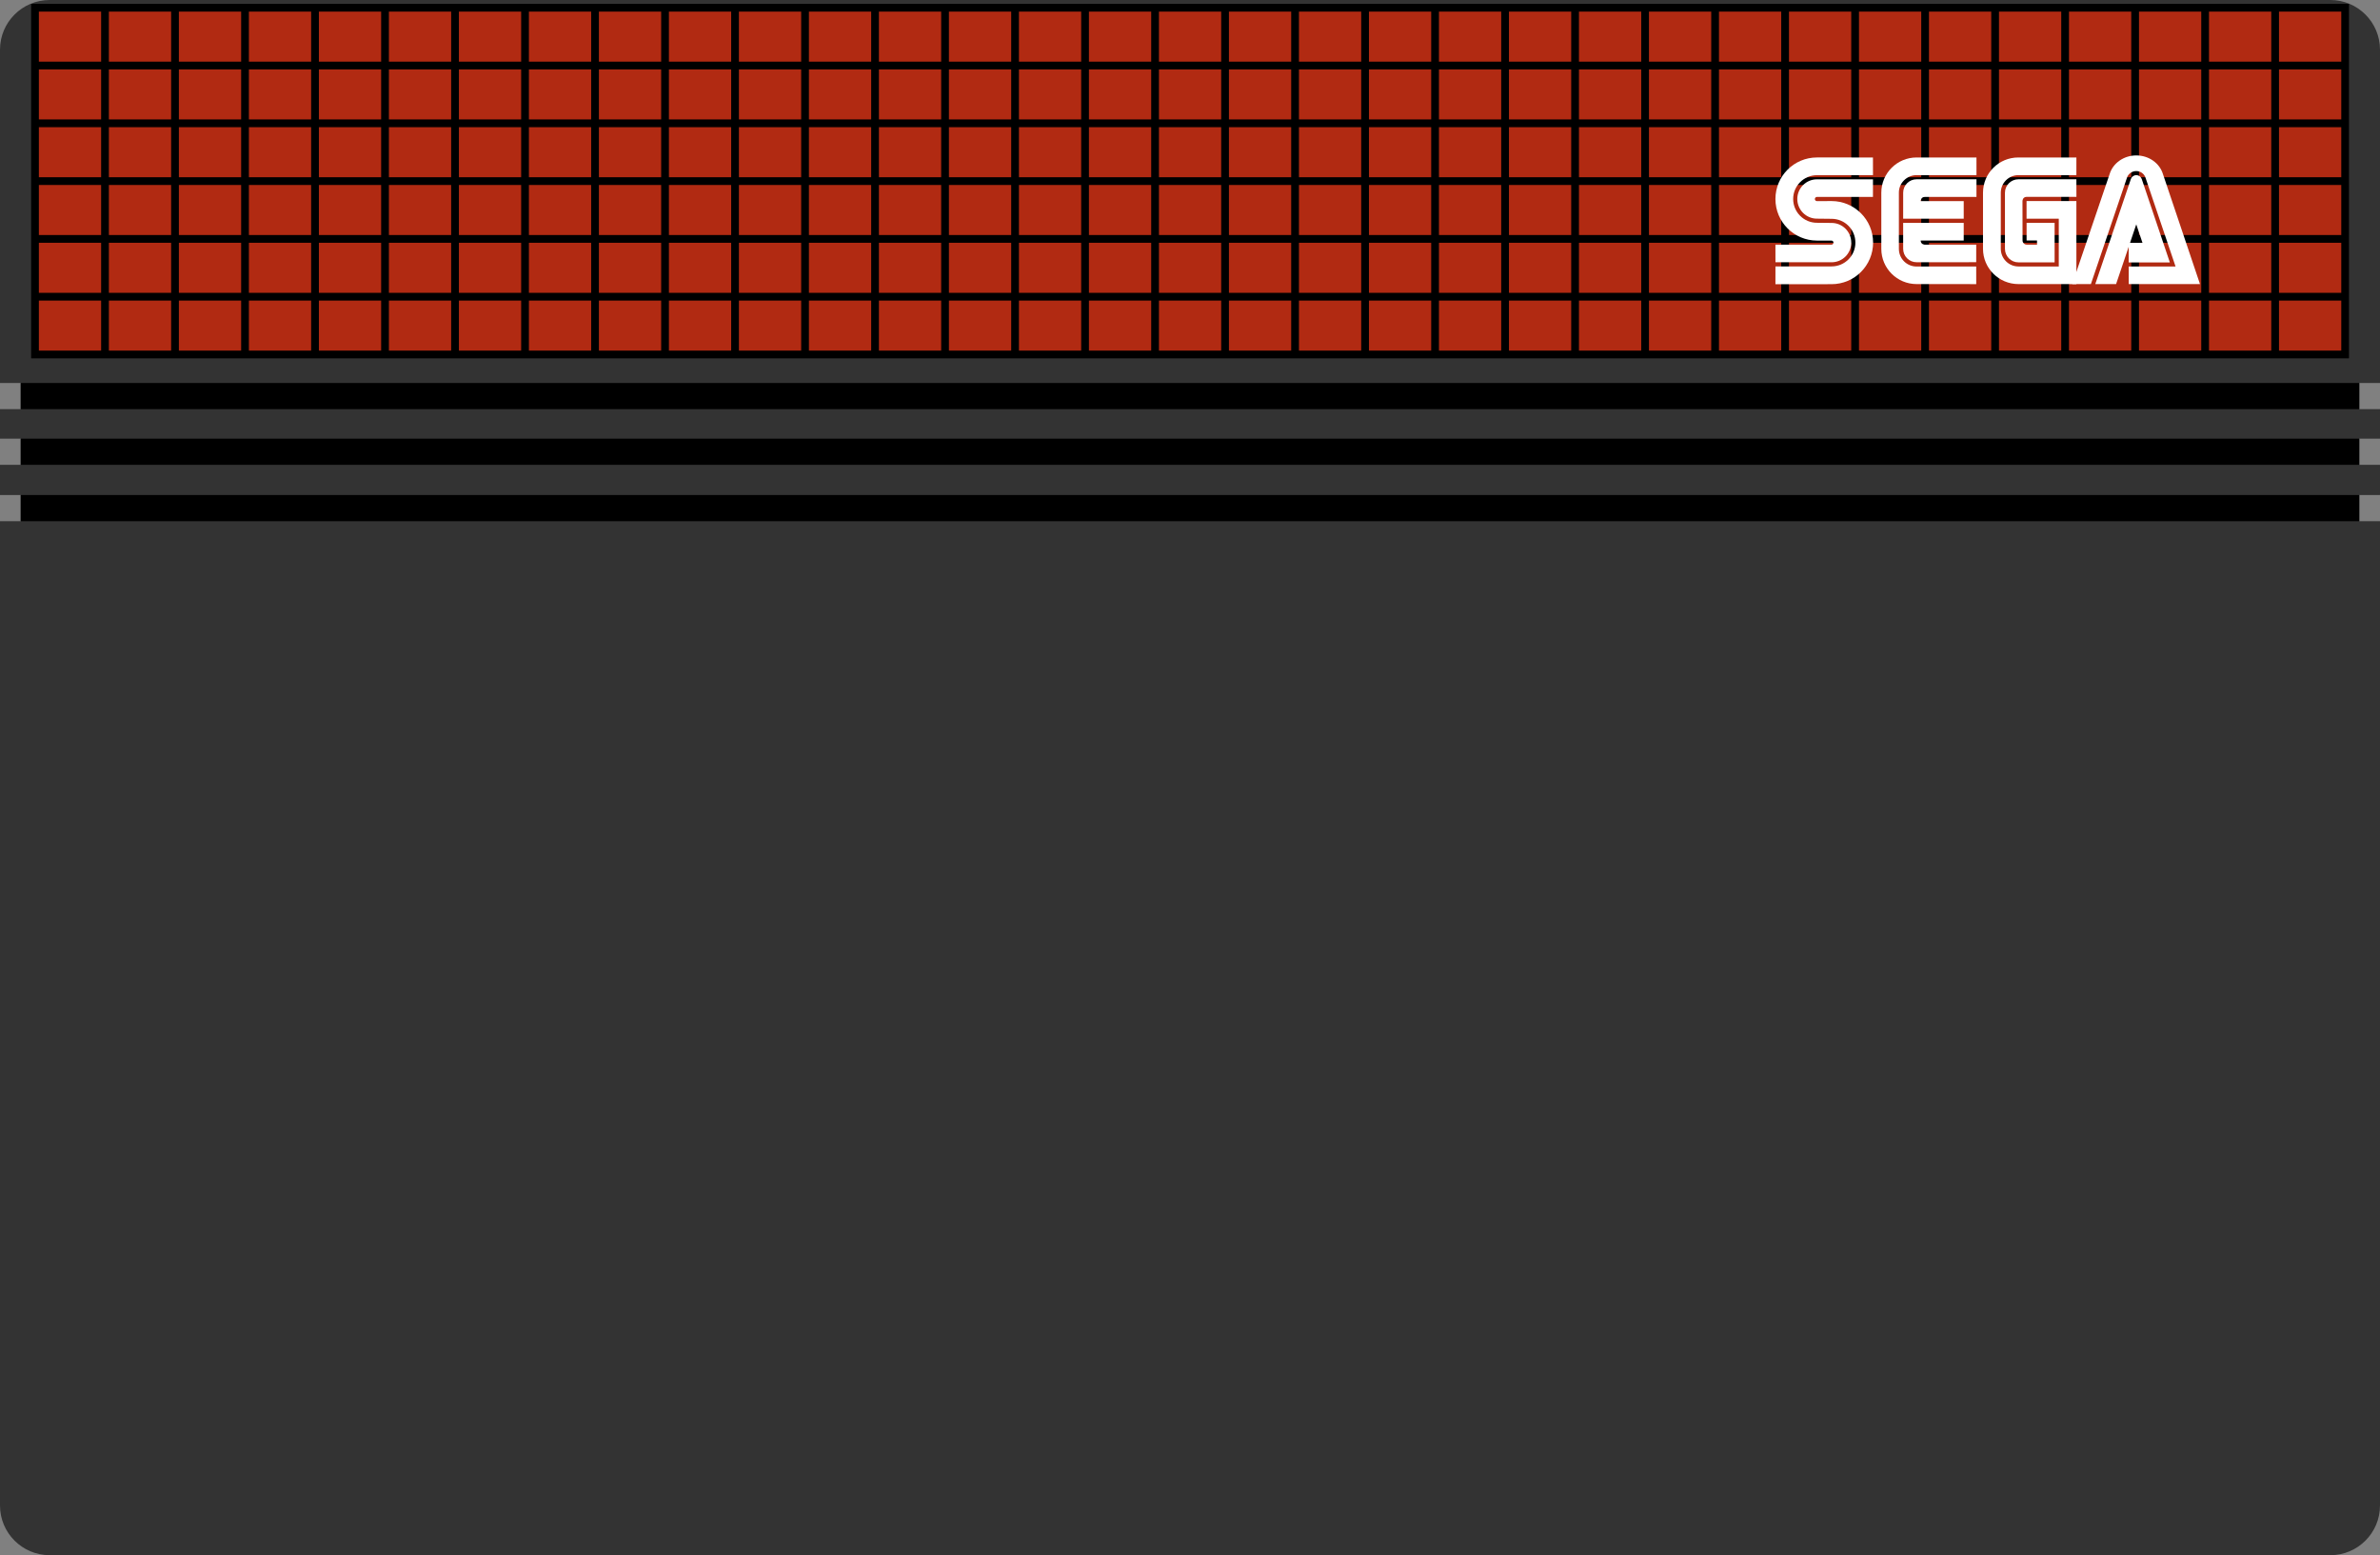 <?xml version="1.0" encoding="UTF-8" standalone="no"?>
<svg
   xmlns:dc="http://purl.org/dc/elements/1.1/"
   xmlns:cc="http://creativecommons.org/ns#"
   xmlns:rdf="http://www.w3.org/1999/02/22-rdf-syntax-ns#"
   xmlns:svg="http://www.w3.org/2000/svg"
   xmlns="http://www.w3.org/2000/svg"
   viewBox="0 0 251.718 164.442"
   height="164.442"
   width="251.718"
   xml:space="preserve"
   version="1.1"
   id="svg2"><rect x="0" y="0" width="251.718" height="164.442" fill="#808080" stroke="none"/><defs
     id="defs6"><clipPath
       id="clipPath16"
       clipPathUnits="userSpaceOnUse"><path
         id="path18"
         d="m 0,131.554 201.374,0 L 201.374,0 0,0 0,131.554 Z" /></clipPath></defs><g
     transform="matrix(1.25,0,0,-1.25,0,164.442)"
     id="g10"><g
       id="g12"><g
         clip-path="url(#clipPath16)"
         id="g14"><g
           transform="translate(197.17,0)"
           id="g20"><path
             id="path22"
             style="fill:#333333;fill-opacity:1;fill-rule:nonzero;stroke:none"
             d="m 0,0 -192.966,0 c -2.322,0 -4.204,1.882 -4.204,4.204 l 0,83.261 1.753,0 0,2.213 -1.753,0 0,2.557 1.753,-0.001 0,2.214 -1.753,0 0,2.494 1.753,0 0,2.213 -1.753,0 0,28.195 c 0,2.322 1.882,4.204 4.204,4.204 l 192.966,0 c 2.322,0 4.204,-1.882 4.204,-4.204 l 0,-28.195 -1.753,0 0,-2.213 1.753,0 0,-2.494 -1.753,0 0,-2.214 1.753,0 0,-2.556 -1.753,0 0,-2.213 1.753,0 0,-83.261 C 4.204,1.882 2.322,0 0,0" /></g><path
           id="path24"
           style="fill:#000000;fill-opacity:1;fill-rule:nonzero;stroke:none"
           d="m 199.621,96.942 -197.868,0 0,2.213 197.868,0 0,-2.213 z" /><path
           id="path26"
           style="fill:#000000;fill-opacity:1;fill-rule:nonzero;stroke:none"
           d="m 199.621,92.234 -197.868,0 0,2.213 197.868,0 0,-2.213 z" /><path
           id="path28"
           style="fill:#000000;fill-opacity:1;fill-rule:nonzero;stroke:none"
           d="m 199.621,87.465 -197.868,0 0,2.213 197.868,0 0,-2.213 z" /><path
           id="path30"
           style="fill:#b12a12;fill-opacity:1;fill-rule:nonzero;stroke:none"
           d="m 2.962,130.899 195.463,0 0,-29.332 -195.463,0 0,29.332 z" /><path
           id="path32"
           style="fill:#000000;fill-opacity:1;fill-rule:nonzero;stroke:none"
           d="m 3.289,101.895 194.808,0 0,28.677 -194.808,0 0,-28.677 z m 195.462,-0.655 -196.117,0 0,29.987 196.117,0 0,-29.987 z" /><g
           transform="translate(2.962,106.456)"
           id="g34"><path
             id="path36"
             style="fill:#b12a12;fill-opacity:1;fill-rule:nonzero;stroke:none"
             d="M 0,0 195.463,0" /></g><path
           id="path38"
           style="fill:#000000;fill-opacity:1;fill-rule:nonzero;stroke:none"
           d="m 198.424,106.128 -195.462,0 0,0.655 195.462,0 0,-0.655 z" /><g
           transform="translate(2.962,111.344)"
           id="g40"><path
             id="path42"
             style="fill:#b12a12;fill-opacity:1;fill-rule:nonzero;stroke:none"
             d="M 0,0 195.463,0" /></g><path
           id="path44"
           style="fill:#000000;fill-opacity:1;fill-rule:nonzero;stroke:none"
           d="m 198.424,111.017 -195.462,0 0,0.655 195.462,0 0,-0.655 z" /><g
           transform="translate(2.962,116.233)"
           id="g46"><path
             id="path48"
             style="fill:#b12a12;fill-opacity:1;fill-rule:nonzero;stroke:none"
             d="M 0,0 195.463,0" /></g><path
           id="path50"
           style="fill:#000000;fill-opacity:1;fill-rule:nonzero;stroke:none"
           d="m 198.424,115.906 -195.462,0 0,0.655 195.462,0 0,-0.655 z" /><g
           transform="translate(2.962,121.122)"
           id="g52"><path
             id="path54"
             style="fill:#b12a12;fill-opacity:1;fill-rule:nonzero;stroke:none"
             d="M 0,0 195.463,0" /></g><path
           id="path56"
           style="fill:#000000;fill-opacity:1;fill-rule:nonzero;stroke:none"
           d="m 198.424,120.795 -195.462,0 0,0.655 195.462,0 0,-0.655 z" /><g
           transform="translate(2.962,126.011)"
           id="g58"><path
             id="path60"
             style="fill:#b12a12;fill-opacity:1;fill-rule:nonzero;stroke:none"
             d="M 0,0 195.463,0" /></g><path
           id="path62"
           style="fill:#000000;fill-opacity:1;fill-rule:nonzero;stroke:none"
           d="m 198.424,125.683 -195.462,0 0,0.655 195.462,0 0,-0.655 z" /><g
           transform="translate(192.501,130.899)"
           id="g64"><path
             id="path66"
             style="fill:#b12a12;fill-opacity:1;fill-rule:nonzero;stroke:none"
             d="M 0,0 0,-29.332" /></g><path
           id="path68"
           style="fill:#000000;fill-opacity:1;fill-rule:nonzero;stroke:none"
           d="m 192.829,101.567 -0.655,0 0,29.332 0.655,0 0,-29.332 z" /><g
           transform="translate(186.578,130.899)"
           id="g70"><path
             id="path72"
             style="fill:#b12a12;fill-opacity:1;fill-rule:nonzero;stroke:none"
             d="M 0,0 0,-29.332" /></g><path
           id="path74"
           style="fill:#000000;fill-opacity:1;fill-rule:nonzero;stroke:none"
           d="m 186.905,101.567 -0.655,0 0,29.332 0.655,0 0,-29.332 z" /><g
           transform="translate(180.655,130.899)"
           id="g76"><path
             id="path78"
             style="fill:#b12a12;fill-opacity:1;fill-rule:nonzero;stroke:none"
             d="M 0,0 0,-29.332" /></g><path
           id="path80"
           style="fill:#000000;fill-opacity:1;fill-rule:nonzero;stroke:none"
           d="m 180.982,101.567 -0.655,0 0,29.332 0.655,0 0,-29.332 z" /><g
           transform="translate(174.732,130.899)"
           id="g82"><path
             id="path84"
             style="fill:#b12a12;fill-opacity:1;fill-rule:nonzero;stroke:none"
             d="M 0,0 0,-29.332" /></g><path
           id="path86"
           style="fill:#000000;fill-opacity:1;fill-rule:nonzero;stroke:none"
           d="m 175.059,101.567 -0.655,0 0,29.332 0.655,0 0,-29.332 z" /><g
           transform="translate(168.809,130.899)"
           id="g88"><path
             id="path90"
             style="fill:#b12a12;fill-opacity:1;fill-rule:nonzero;stroke:none"
             d="M 0,0 0,-29.332" /></g><path
           id="path92"
           style="fill:#000000;fill-opacity:1;fill-rule:nonzero;stroke:none"
           d="m 169.136,101.567 -0.655,0 0,29.332 0.655,0 0,-29.332 z" /><g
           transform="translate(162.886,130.899)"
           id="g94"><path
             id="path96"
             style="fill:#b12a12;fill-opacity:1;fill-rule:nonzero;stroke:none"
             d="M 0,0 0,-29.332" /></g><path
           id="path98"
           style="fill:#000000;fill-opacity:1;fill-rule:nonzero;stroke:none"
           d="m 163.213,101.567 -0.655,0 0,29.332 0.655,0 0,-29.332 z" /><g
           transform="translate(156.962,130.899)"
           id="g100"><path
             id="path102"
             style="fill:#b12a12;fill-opacity:1;fill-rule:nonzero;stroke:none"
             d="M 0,0 0,-29.332" /></g><path
           id="path104"
           style="fill:#000000;fill-opacity:1;fill-rule:nonzero;stroke:none"
           d="m 157.29,101.567 -0.655,0 0,29.332 0.655,0 0,-29.332 z" /><g
           transform="translate(151.039,130.899)"
           id="g106"><path
             id="path108"
             style="fill:#b12a12;fill-opacity:1;fill-rule:nonzero;stroke:none"
             d="M 0,0 0,-29.332" /></g><path
           id="path110"
           style="fill:#000000;fill-opacity:1;fill-rule:nonzero;stroke:none"
           d="m 151.367,101.567 -0.655,0 0,29.332 0.655,0 0,-29.332 z" /><g
           transform="translate(145.116,130.899)"
           id="g112"><path
             id="path114"
             style="fill:#b12a12;fill-opacity:1;fill-rule:nonzero;stroke:none"
             d="M 0,0 0,-29.332" /></g><path
           id="path116"
           style="fill:#000000;fill-opacity:1;fill-rule:nonzero;stroke:none"
           d="m 145.444,101.567 -0.655,0 0,29.332 0.655,0 0,-29.332 z" /><g
           transform="translate(139.193,130.899)"
           id="g118"><path
             id="path120"
             style="fill:#b12a12;fill-opacity:1;fill-rule:nonzero;stroke:none"
             d="M 0,0 0,-29.332" /></g><path
           id="path122"
           style="fill:#000000;fill-opacity:1;fill-rule:nonzero;stroke:none"
           d="m 139.52,101.567 -0.655,0 0,29.332 0.655,0 0,-29.332 z" /><g
           transform="translate(133.27,130.899)"
           id="g124"><path
             id="path126"
             style="fill:#b12a12;fill-opacity:1;fill-rule:nonzero;stroke:none"
             d="M 0,0 0,-29.332" /></g><path
           id="path128"
           style="fill:#000000;fill-opacity:1;fill-rule:nonzero;stroke:none"
           d="m 133.597,101.567 -0.655,0 0,29.332 0.655,0 0,-29.332 z" /><g
           transform="translate(127.347,130.899)"
           id="g130"><path
             id="path132"
             style="fill:#b12a12;fill-opacity:1;fill-rule:nonzero;stroke:none"
             d="M 0,0 0,-29.332" /></g><path
           id="path134"
           style="fill:#000000;fill-opacity:1;fill-rule:nonzero;stroke:none"
           d="m 127.674,101.567 -0.655,0 0,29.332 0.655,0 0,-29.332 z" /><g
           transform="translate(121.424,130.899)"
           id="g136"><path
             id="path138"
             style="fill:#b12a12;fill-opacity:1;fill-rule:nonzero;stroke:none"
             d="M 0,0 0,-29.332" /></g><path
           id="path140"
           style="fill:#000000;fill-opacity:1;fill-rule:nonzero;stroke:none"
           d="m 121.751,101.567 -0.655,0 0,29.332 0.655,0 0,-29.332 z" /><g
           transform="translate(115.501,130.899)"
           id="g142"><path
             id="path144"
             style="fill:#b12a12;fill-opacity:1;fill-rule:nonzero;stroke:none"
             d="M 0,0 0,-29.332" /></g><path
           id="path146"
           style="fill:#000000;fill-opacity:1;fill-rule:nonzero;stroke:none"
           d="m 115.828,101.567 -0.655,0 0,29.332 0.655,0 0,-29.332 z" /><g
           transform="translate(109.578,130.899)"
           id="g148"><path
             id="path150"
             style="fill:#b12a12;fill-opacity:1;fill-rule:nonzero;stroke:none"
             d="M 0,0 0,-29.332" /></g><path
           id="path152"
           style="fill:#000000;fill-opacity:1;fill-rule:nonzero;stroke:none"
           d="m 109.905,101.567 -0.655,0 0,29.332 0.655,0 0,-29.332 z" /><g
           transform="translate(103.654,130.899)"
           id="g154"><path
             id="path156"
             style="fill:#b12a12;fill-opacity:1;fill-rule:nonzero;stroke:none"
             d="M 0,0 0,-29.332" /></g><path
           id="path158"
           style="fill:#000000;fill-opacity:1;fill-rule:nonzero;stroke:none"
           d="m 103.982,101.567 -0.655,0 0,29.332 0.655,0 0,-29.332 z" /><g
           transform="translate(97.731,130.899)"
           id="g160"><path
             id="path162"
             style="fill:#b12a12;fill-opacity:1;fill-rule:nonzero;stroke:none"
             d="M 0,0 0,-29.332" /></g><path
           id="path164"
           style="fill:#000000;fill-opacity:1;fill-rule:nonzero;stroke:none"
           d="m 98.059,101.567 -0.655,0 0,29.332 0.655,0 0,-29.332 z" /><g
           transform="translate(91.808,130.899)"
           id="g166"><path
             id="path168"
             style="fill:#b12a12;fill-opacity:1;fill-rule:nonzero;stroke:none"
             d="M 0,0 0,-29.332" /></g><path
           id="path170"
           style="fill:#000000;fill-opacity:1;fill-rule:nonzero;stroke:none"
           d="m 92.135,101.567 -0.655,0 0,29.332 0.655,0 0,-29.332 z" /><g
           transform="translate(85.885,130.899)"
           id="g172"><path
             id="path174"
             style="fill:#b12a12;fill-opacity:1;fill-rule:nonzero;stroke:none"
             d="M 0,0 0,-29.332" /></g><path
           id="path176"
           style="fill:#000000;fill-opacity:1;fill-rule:nonzero;stroke:none"
           d="m 86.213,101.567 -0.655,0 0,29.332 0.655,0 0,-29.332 z" /><g
           transform="translate(79.962,130.899)"
           id="g178"><path
             id="path180"
             style="fill:#b12a12;fill-opacity:1;fill-rule:nonzero;stroke:none"
             d="M 0,0 0,-29.332" /></g><path
           id="path182"
           style="fill:#000000;fill-opacity:1;fill-rule:nonzero;stroke:none"
           d="m 80.289,101.567 -0.655,0 0,29.332 0.655,0 0,-29.332 z" /><g
           transform="translate(74.039,130.899)"
           id="g184"><path
             id="path186"
             style="fill:#b12a12;fill-opacity:1;fill-rule:nonzero;stroke:none"
             d="M 0,0 0,-29.332" /></g><path
           id="path188"
           style="fill:#000000;fill-opacity:1;fill-rule:nonzero;stroke:none"
           d="m 74.366,101.567 -0.655,0 0,29.332 0.655,0 0,-29.332 z" /><g
           transform="translate(68.116,130.899)"
           id="g190"><path
             id="path192"
             style="fill:#b12a12;fill-opacity:1;fill-rule:nonzero;stroke:none"
             d="M 0,0 0,-29.332" /></g><path
           id="path194"
           style="fill:#000000;fill-opacity:1;fill-rule:nonzero;stroke:none"
           d="m 68.443,101.567 -0.655,0 0,29.332 0.655,0 0,-29.332 z" /><g
           transform="translate(62.193,130.899)"
           id="g196"><path
             id="path198"
             style="fill:#b12a12;fill-opacity:1;fill-rule:nonzero;stroke:none"
             d="M 0,0 0,-29.332" /></g><path
           id="path200"
           style="fill:#000000;fill-opacity:1;fill-rule:nonzero;stroke:none"
           d="m 62.52,101.567 -0.655,0 0,29.332 0.655,0 0,-29.332 z" /><g
           transform="translate(56.27,130.899)"
           id="g202"><path
             id="path204"
             style="fill:#b12a12;fill-opacity:1;fill-rule:nonzero;stroke:none"
             d="M 0,0 0,-29.332" /></g><path
           id="path206"
           style="fill:#000000;fill-opacity:1;fill-rule:nonzero;stroke:none"
           d="m 56.597,101.567 -0.655,0 0,29.332 0.655,0 0,-29.332 z" /><g
           transform="translate(50.346,130.899)"
           id="g208"><path
             id="path210"
             style="fill:#b12a12;fill-opacity:1;fill-rule:nonzero;stroke:none"
             d="M 0,0 0,-29.332" /></g><path
           id="path212"
           style="fill:#000000;fill-opacity:1;fill-rule:nonzero;stroke:none"
           d="m 50.674,101.567 -0.655,0 0,29.332 0.655,0 0,-29.332 z" /><g
           transform="translate(44.423,130.899)"
           id="g214"><path
             id="path216"
             style="fill:#b12a12;fill-opacity:1;fill-rule:nonzero;stroke:none"
             d="M 0,0 0,-29.332" /></g><path
           id="path218"
           style="fill:#000000;fill-opacity:1;fill-rule:nonzero;stroke:none"
           d="m 44.751,101.567 -0.655,0 0,29.332 0.655,0 0,-29.332 z" /><g
           transform="translate(38.5,130.899)"
           id="g220"><path
             id="path222"
             style="fill:#b12a12;fill-opacity:1;fill-rule:nonzero;stroke:none"
             d="M 0,0 0,-29.332" /></g><path
           id="path224"
           style="fill:#000000;fill-opacity:1;fill-rule:nonzero;stroke:none"
           d="m 38.828,101.567 -0.655,0 0,29.332 0.655,0 0,-29.332 z" /><g
           transform="translate(32.577,130.899)"
           id="g226"><path
             id="path228"
             style="fill:#b12a12;fill-opacity:1;fill-rule:nonzero;stroke:none"
             d="M 0,0 0,-29.332" /></g><path
           id="path230"
           style="fill:#000000;fill-opacity:1;fill-rule:nonzero;stroke:none"
           d="m 32.905,101.567 -0.655,0 0,29.332 0.655,0 0,-29.332 z" /><g
           transform="translate(26.654,130.899)"
           id="g232"><path
             id="path234"
             style="fill:#b12a12;fill-opacity:1;fill-rule:nonzero;stroke:none"
             d="M 0,0 0,-29.332" /></g><path
           id="path236"
           style="fill:#000000;fill-opacity:1;fill-rule:nonzero;stroke:none"
           d="m 26.981,101.567 -0.655,0 0,29.332 0.655,0 0,-29.332 z" /><g
           transform="translate(20.731,130.899)"
           id="g238"><path
             id="path240"
             style="fill:#b12a12;fill-opacity:1;fill-rule:nonzero;stroke:none"
             d="M 0,0 0,-29.332" /></g><path
           id="path242"
           style="fill:#000000;fill-opacity:1;fill-rule:nonzero;stroke:none"
           d="m 21.059,101.567 -0.655,0 0,29.332 0.655,0 0,-29.332 z" /><g
           transform="translate(14.808,130.899)"
           id="g244"><path
             id="path246"
             style="fill:#b12a12;fill-opacity:1;fill-rule:nonzero;stroke:none"
             d="M 0,0 0,-29.332" /></g><path
           id="path248"
           style="fill:#000000;fill-opacity:1;fill-rule:nonzero;stroke:none"
           d="m 15.135,101.567 -0.655,0 0,29.332 0.655,0 0,-29.332 z" /><g
           transform="translate(8.885,130.899)"
           id="g250"><path
             id="path252"
             style="fill:#b12a12;fill-opacity:1;fill-rule:nonzero;stroke:none"
             d="M 0,0 0,-29.332" /></g><path
           id="path254"
           style="fill:#000000;fill-opacity:1;fill-rule:nonzero;stroke:none"
           d="m 9.212,101.567 -0.655,0 0,29.332 0.655,0 0,-29.332 z" /><g
           transform="translate(150.221,107.511)"
           id="g256"><path
             id="path258"
             style="fill:#ffffff;fill-opacity:1;fill-rule:nonzero;stroke:none"
             d="m 0,0 4.748,0.004 c 1.942,0 3.516,1.574 3.516,3.516 0,1.941 -1.574,3.515 -3.516,3.515 L 3.515,7.029 c -0.098,0 -0.178,0.08 -0.178,0.178 0,0.099 0.08,0.178 0.178,0.178 l 4.736,0 0.003,1.488 -4.74,0 C 2.595,8.873 1.851,8.129 1.851,7.21 1.851,6.292 2.595,5.547 3.514,5.547 L 4.753,5.533 c 1.112,0 2.013,-0.901 2.013,-2.012 0,-1.113 -0.901,-2.014 -2.013,-2.014 l -4.751,0 L 0,0" /></g><g
           transform="translate(150.223,109.369)"
           id="g260"><path
             id="path262"
             style="fill:#ffffff;fill-opacity:1;fill-rule:nonzero;stroke:none"
             d="M 0,0 4.751,0 C 5.67,0 6.414,0.744 6.414,1.663 6.414,2.581 5.67,3.326 4.751,3.326 L 3.512,3.339 C 2.4,3.339 1.499,4.24 1.499,5.353 1.499,6.464 2.4,7.365 3.512,7.365 L 8.252,7.367 8.25,8.864 3.513,8.865 c -1.942,0 -3.515,-1.574 -3.515,-3.516 0,-1.941 1.573,-3.515 3.515,-3.515 L 4.739,1.833 C 4.834,1.833 4.91,1.756 4.91,1.661 4.91,1.566 4.834,1.489 4.739,1.489 L -0.002,1.487 0,0" /></g><g
           transform="translate(162.164,109.009)"
           id="g264"><path
             id="path266"
             style="fill:#ffffff;fill-opacity:1;fill-rule:nonzero;stroke:none"
             d="m 0,0 c -0.823,0 -1.497,0.659 -1.497,1.497 l 0,4.759 C -1.497,7.063 -0.823,7.73 0,7.73 L 5.068,7.729 5.067,9.223 0,9.224 c -1.648,0 -2.984,-1.336 -2.984,-2.983 l 0,-4.744 c 0,-1.648 1.336,-2.983 2.984,-2.983 L 5.047,-1.489 5.045,0.002 0,0" /></g><g
           transform="translate(161.03,115.25)"
           id="g268"><path
             id="path270"
             style="fill:#ffffff;fill-opacity:1;fill-rule:nonzero;stroke:none"
             d="m 0,0 c 0,0.628 0.505,1.138 1.134,1.138 l 5.068,0 -0.001,-1.493 -4.366,0 c -0.35,0 -0.354,-0.351 -0.354,-0.351 l 3.641,0 0.001,-1.488 -5.125,0 L 0,0" /></g><g
           transform="translate(162.164,109.371)"
           id="g272"><path
             id="path274"
             style="fill:#ffffff;fill-opacity:1;fill-rule:nonzero;stroke:none"
             d="m 0,0 c -0.627,0 -1.135,0.508 -1.135,1.135 l -10e-4,2.195 5.125,0 -10e-4,-1.492 -3.641,0 C 0.351,1.487 0.701,1.486 0.701,1.486 l 4.346,0 L 5.045,0.002 0,0" /></g><g
           transform="translate(170.783,109.013)"
           id="g276"><path
             id="path278"
             style="fill:#ffffff;fill-opacity:1;fill-rule:nonzero;stroke:none"
             d="m 0,0 c -0.823,0 -1.493,0.671 -1.493,1.493 l 0,4.744 c 0,0.822 0.666,1.489 1.489,1.489 l 4.906,0.001 10e-4,1.493 -4.919,0 c -1.648,0 -2.983,-1.336 -2.983,-2.983 l 0,-4.744 c 0,-1.648 1.347,-2.983 2.995,-2.983 l 4.907,-0.003 -10e-4,7.025 -4.217,0 0,-1.489 2.727,0 0,-4.044 L 0,0" /></g><g
           transform="translate(169.641,110.506)"
           id="g280"><path
             id="path282"
             style="fill:#ffffff;fill-opacity:1;fill-rule:nonzero;stroke:none"
             d="m 0,0 c 0,-0.628 0.51,-1.145 1.138,-1.145 l 3.064,-10e-4 0,3.344 -2.371,0 0,-1.494 0.88,0 0.004,-0.351 -0.876,0.001 c -0.193,0 -0.35,0.157 -0.35,0.35 L 1.483,4.041 c 0,0 0,0.348 0.352,0.355 l 4.213,0 L 6.044,5.885 1.138,5.882 C 0.51,5.882 0,5.372 0,4.744 L 0,0" /></g><g
           transform="translate(180.296,116.412)"
           id="g284"><path
             id="path286"
             style="fill:#ffffff;fill-opacity:1;fill-rule:nonzero;stroke:none"
             d="m 0,0 c 0.066,0.19 0.246,0.326 0.459,0.326 0.212,0 0.393,-0.137 0.459,-0.327 l 2.38,-7.059 -3.486,0 0.004,1.66 1.166,0 -0.526,1.563 -1.708,-5.054 -1.76,0 L 0,0" /></g><g
           transform="translate(184.075,109.013)"
           id="g288"><path
             id="path290"
             style="fill:#ffffff;fill-opacity:1;fill-rule:nonzero;stroke:none"
             d="m 0,0 -3.961,0 0,-1.491 6.03,0 -3.136,9.31 c -0.275,0.908 -1.18,1.574 -2.254,1.574 -1.074,0 -1.978,-0.666 -2.254,-1.572 l -3.166,-9.312 1.579,0 3.072,9.052 c 0.125,0.3 0.421,0.51 0.766,0.51 0.345,0 0.64,-0.209 0.765,-0.507 L 0,0" /></g></g></g></g></svg>
